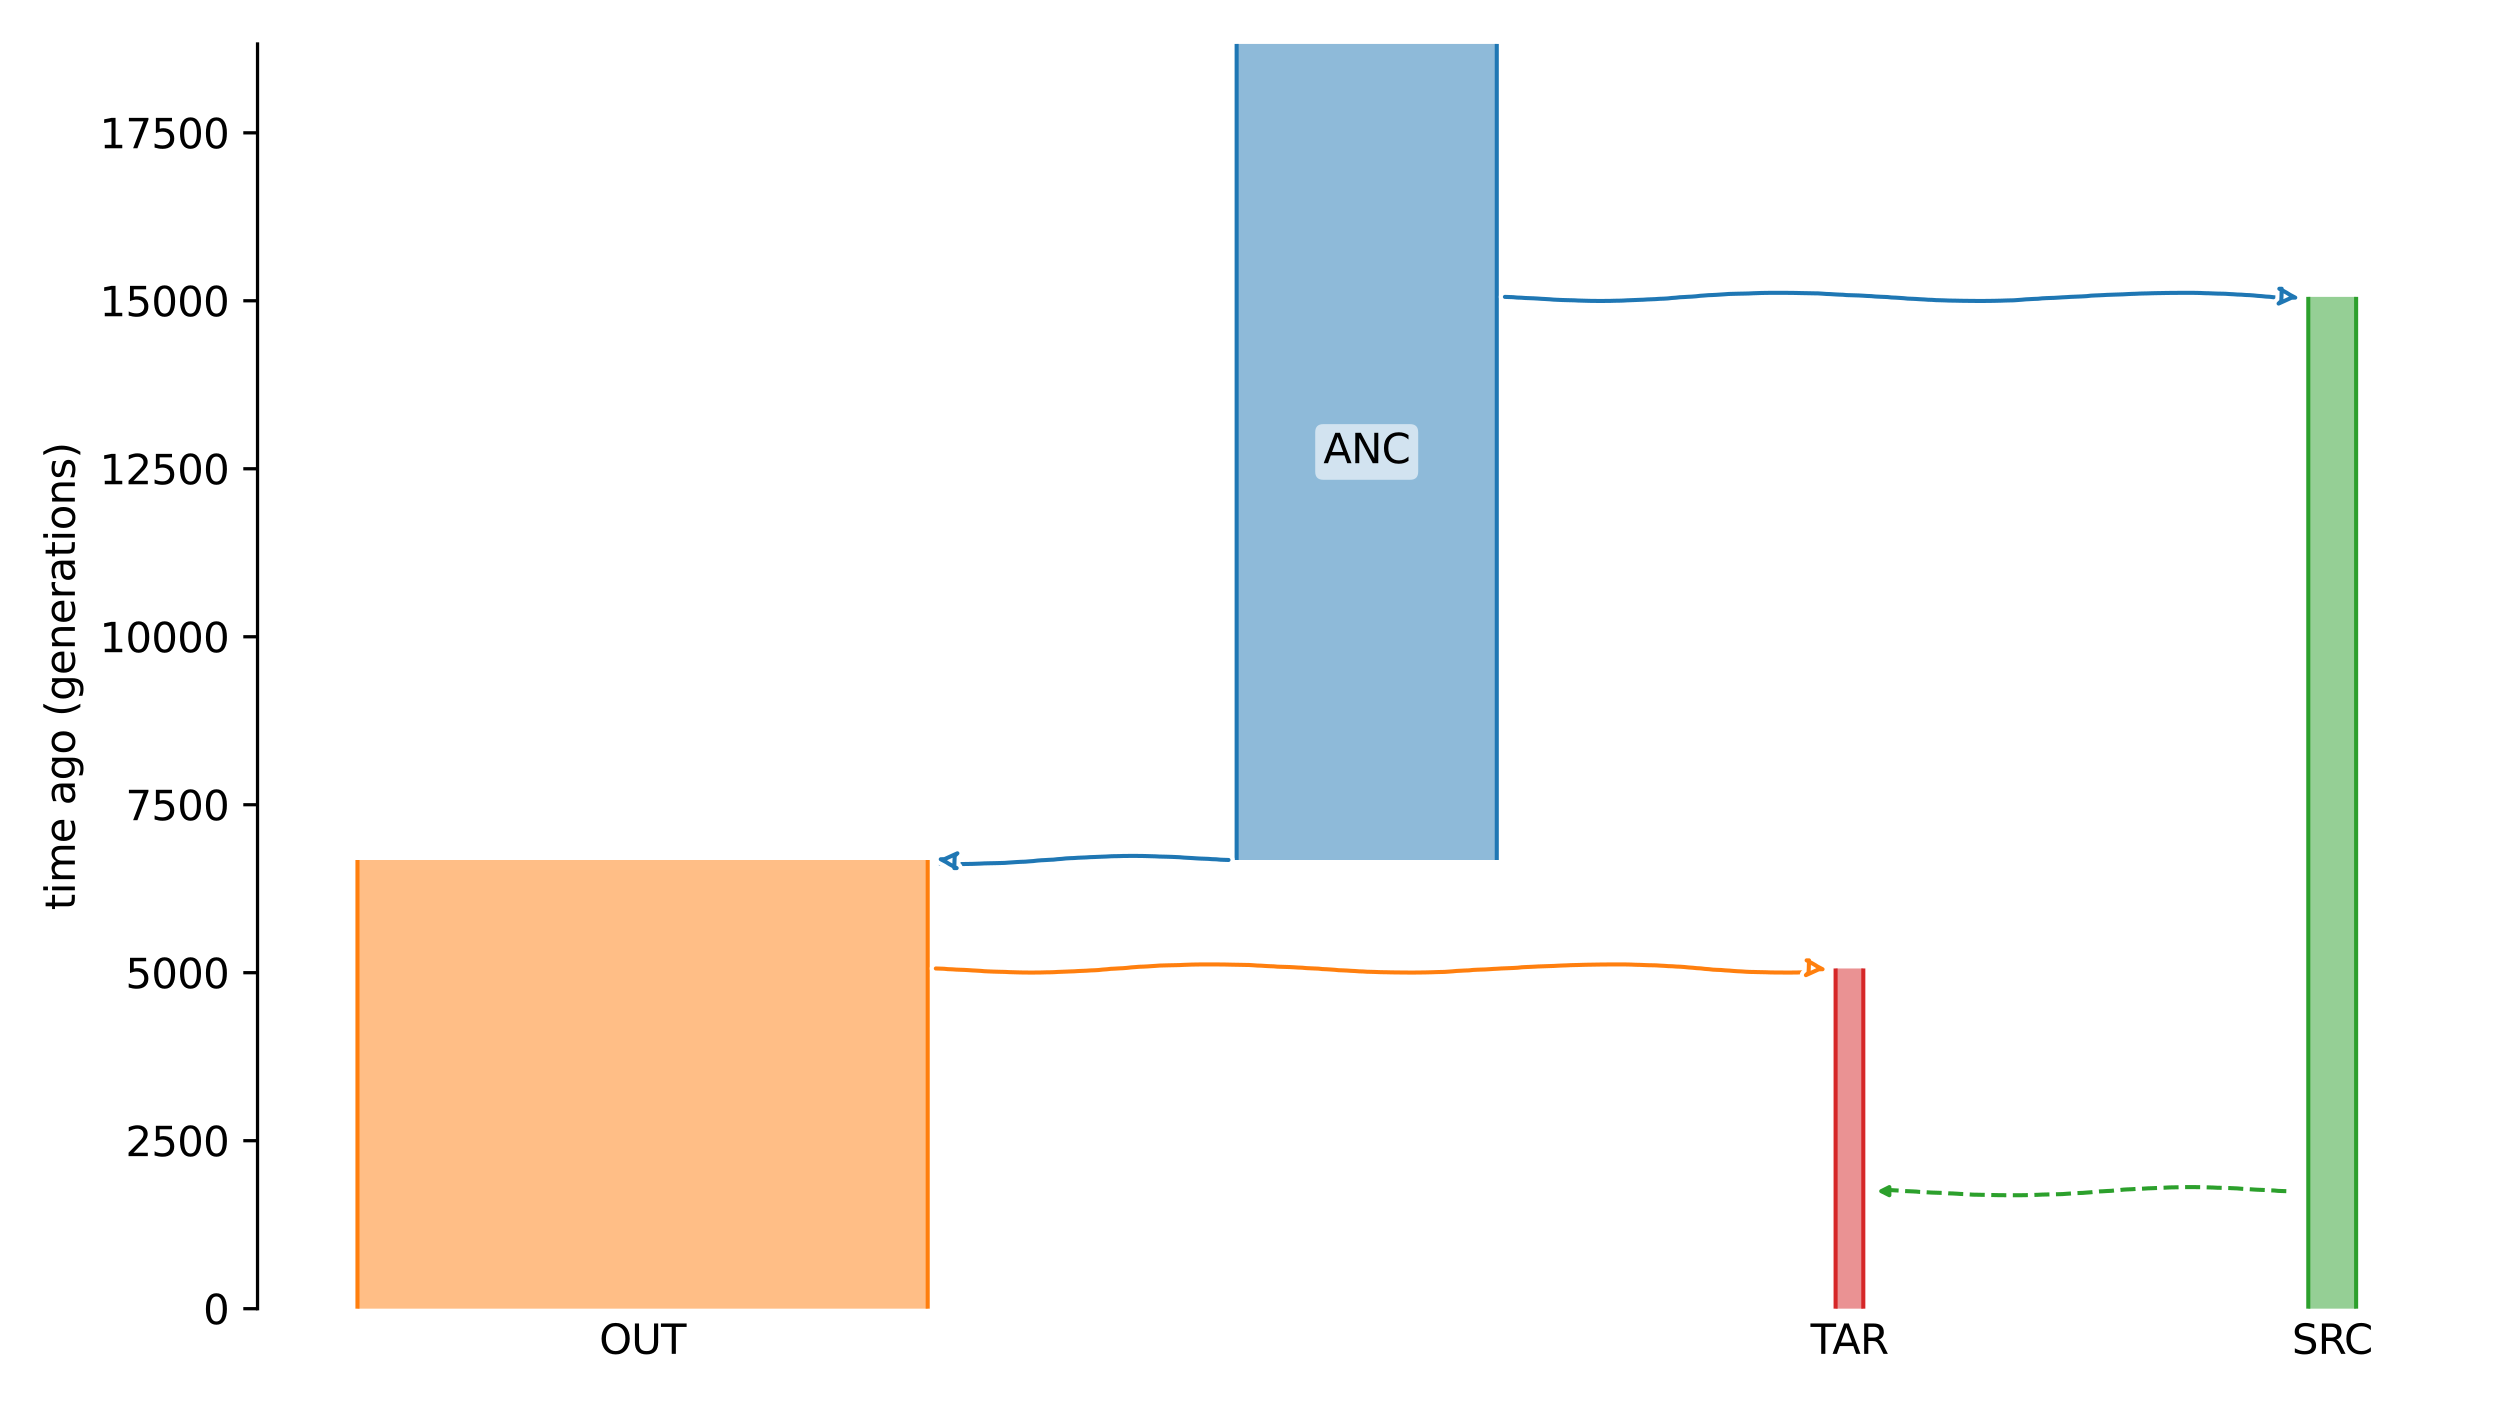 <?xml version="1.0" encoding="utf-8" standalone="no"?>
<!DOCTYPE svg PUBLIC "-//W3C//DTD SVG 1.1//EN"
  "http://www.w3.org/Graphics/SVG/1.1/DTD/svg11.dtd">
<svg xmlns:xlink="http://www.w3.org/1999/xlink" width="614.4pt" height="345.6pt" viewBox="0 0 614.4 345.6" xmlns="http://www.w3.org/2000/svg" version="1.1">
 <defs>
  <style type="text/css">*{stroke-linejoin: round; stroke-linecap: butt}</style>
 </defs>
 <g id="figure_1">
  <g id="patch_1">
   <path d="M 0 345.6 
L 614.4 345.6 
L 614.4 0 
L 0 0 
z
" style="fill: #ffffff"/>
  </g>
  <g id="axes_1">
   <g id="patch_2">
    <path d="M 63.291 321.622 
L 603.6 321.622 
L 603.6 10.8 
L 63.291 10.8 
z
" style="fill: #ffffff"/>
   </g>
   <path d="M 561.881 292.74 
L 560.881 292.709 
L 559.881 292.672 
L 558.881 292.574 
L 557.881 292.541 
L 556.881 292.468 
L 555.881 292.429 
L 554.881 292.394 
L 553.881 292.336 
L 552.881 292.266 
L 551.881 292.214 
L 550.881 292.155 
L 549.881 292.066 
L 548.881 292.02 
L 547.881 291.978 
L 546.881 291.947 
L 545.881 291.921 
L 544.881 291.9 
L 543.881 291.846 
L 542.881 291.818 
L 541.881 291.788 
L 540.881 291.763 
L 539.881 291.752 
L 538.881 291.741 
L 537.881 291.742 
L 536.881 291.751 
L 535.881 291.763 
L 534.881 291.794 
L 533.881 291.805 
L 532.881 291.835 
L 531.881 291.895 
L 530.881 291.932 
L 529.881 291.971 
L 528.881 292.014 
L 527.881 292.046 
L 526.881 292.114 
L 525.881 292.153 
L 524.881 292.196 
L 523.881 292.266 
L 522.881 292.303 
L 521.881 292.361 
L 520.881 292.472 
L 519.881 292.543 
L 518.881 292.656 
L 517.881 292.701 
L 516.881 292.763 
L 515.881 292.811 
L 514.881 292.892 
L 513.881 293.01 
L 512.881 293.081 
L 511.881 293.164 
L 510.881 293.197 
L 509.881 293.248 
L 508.881 293.317 
L 507.881 293.383 
L 506.881 293.46 
L 505.881 293.487 
L 504.881 293.514 
L 503.881 293.536 
L 502.881 293.556 
L 501.881 293.582 
L 500.881 293.632 
L 499.881 293.667 
L 498.881 293.703 
L 497.881 293.718 
L 496.881 293.734 
L 495.881 293.737 
L 494.881 293.74 
L 493.881 293.739 
L 492.881 293.737 
L 491.881 293.724 
L 490.881 293.716 
L 489.881 293.694 
L 488.881 293.671 
L 487.881 293.654 
L 486.881 293.636 
L 485.881 293.615 
L 484.881 293.599 
L 483.881 293.536 
L 482.881 293.46 
L 481.881 293.428 
L 480.881 293.36 
L 479.881 293.306 
L 478.881 293.273 
L 477.881 293.182 
L 476.881 293.154 
L 475.881 293.122 
L 474.881 293.091 
L 473.881 293.037 
L 472.881 292.972 
L 471.881 292.934 
L 470.881 292.838 
L 469.881 292.789 
L 468.881 292.745 
L 467.881 292.704 
L 466.881 292.596 
L 465.881 292.554 
L 464.881 292.492 
L 463.33 292.422 
" clip-path="url(#pb2c00c269d)" style="fill: none; stroke-dasharray: 3.7,1.6; stroke-dashoffset: 0; stroke: #2ca02c"/>
   <g id="patch_3">
    <path d="M 303.916 10.8 
L 303.916 211.346 
M 367.848 10.8 
L 367.848 211.346 
" clip-path="url(#pb2c00c269d)" style="fill: none; stroke: #ffffff; stroke-width: 3; stroke-linejoin: miter"/>
    <path d="M 303.916 10.8 
L 303.916 211.346 
M 367.848 10.8 
L 367.848 211.346 
" clip-path="url(#pb2c00c269d)" style="fill: none; stroke: #1f77b4; stroke-linejoin: miter"/>
    <g id="PolyCollection_1">
     <path d="M 367.848 10.8 
L 303.916 10.8 
L 303.916 211.346 
L 367.848 211.346 
L 367.848 211.346 
L 367.848 10.8 
z
" clip-path="url(#pb2c00c269d)" style="fill: #1f77b4; fill-opacity: 0.5"/>
    </g>
    <g id="patch_4">
     <path d="M 87.85 211.346 
L 87.85 321.622 
M 227.992 211.346 
L 227.992 321.622 
" clip-path="url(#pb2c00c269d)" style="fill: none; stroke: #ffffff; stroke-width: 3; stroke-linejoin: miter"/>
     <path d="M 87.85 211.346 
L 87.85 321.622 
M 227.992 211.346 
L 227.992 321.622 
" clip-path="url(#pb2c00c269d)" style="fill: none; stroke: #ff7f0e; stroke-linejoin: miter"/>
     <g id="PolyCollection_2">
      <path d="M 227.992 211.346 
L 87.85 211.346 
L 87.85 321.622 
L 227.992 321.622 
L 227.992 321.622 
L 227.992 211.346 
z
" clip-path="url(#pb2c00c269d)" style="fill: #ff7f0e; fill-opacity: 0.5"/>
     </g>
     <g id="patch_5">
      <path d="M 567.284 72.964 
L 567.284 321.622 
M 579.04 72.964 
L 579.04 321.622 
" clip-path="url(#pb2c00c269d)" style="fill: none; stroke: #ffffff; stroke-width: 3; stroke-linejoin: miter"/>
      <path d="M 567.284 72.964 
L 567.284 321.622 
M 579.04 72.964 
L 579.04 321.622 
" clip-path="url(#pb2c00c269d)" style="fill: none; stroke: #2ca02c; stroke-linejoin: miter"/>
      <g id="PolyCollection_3">
       <path d="M 579.04 72.964 
L 567.284 72.964 
L 567.284 321.622 
L 579.04 321.622 
L 579.04 321.622 
L 579.04 72.964 
z
" clip-path="url(#pb2c00c269d)" style="fill: #2ca02c; fill-opacity: 0.5"/>
      </g>
      <g id="patch_6">
       <path d="M 451.117 238.015 
L 451.117 321.622 
M 457.927 238.015 
L 457.927 321.622 
" clip-path="url(#pb2c00c269d)" style="fill: none; stroke: #ffffff; stroke-width: 3; stroke-linejoin: miter"/>
       <path d="M 451.117 238.015 
L 451.117 321.622 
M 457.927 238.015 
L 457.927 321.622 
" clip-path="url(#pb2c00c269d)" style="fill: none; stroke: #d62728; stroke-linejoin: miter"/>
       <g id="PolyCollection_4">
        <path d="M 457.927 238.015 
L 451.117 238.015 
L 451.117 321.622 
L 457.927 321.622 
L 457.927 321.622 
L 457.927 238.015 
z
" clip-path="url(#pb2c00c269d)" style="fill: #d62728; fill-opacity: 0.5"/>
       </g>
       <g id="matplotlib.axis_1">
        <g id="xtick_1">
         <g id="line2d_1"/>
         <g id="text_1">
          <!-- OUT -->
          <g transform="translate(147.272 332.72) scale(0.1 -0.1)">
           <defs>
            <path id="DejaVuSans-4f" d="M 2522 4238 
Q 1834 4238 1429 3725 
Q 1025 3213 1025 2328 
Q 1025 1447 1429 934 
Q 1834 422 2522 422 
Q 3209 422 3611 934 
Q 4013 1447 4013 2328 
Q 4013 3213 3611 3725 
Q 3209 4238 2522 4238 
z
M 2522 4750 
Q 3503 4750 4090 4092 
Q 4678 3434 4678 2328 
Q 4678 1225 4090 567 
Q 3503 -91 2522 -91 
Q 1538 -91 948 565 
Q 359 1222 359 2328 
Q 359 3434 948 4092 
Q 1538 4750 2522 4750 
z
" transform="scale(0.016)"/>
            <path id="DejaVuSans-55" d="M 556 4666 
L 1191 4666 
L 1191 1831 
Q 1191 1081 1462 751 
Q 1734 422 2344 422 
Q 2950 422 3222 751 
Q 3494 1081 3494 1831 
L 3494 4666 
L 4128 4666 
L 4128 1753 
Q 4128 841 3676 375 
Q 3225 -91 2344 -91 
Q 1459 -91 1007 375 
Q 556 841 556 1753 
L 556 4666 
z
" transform="scale(0.016)"/>
            <path id="DejaVuSans-54" d="M -19 4666 
L 3928 4666 
L 3928 4134 
L 2272 4134 
L 2272 0 
L 1638 0 
L 1638 4134 
L -19 4134 
L -19 4666 
z
" transform="scale(0.016)"/>
           </defs>
           <use xlink:href="#DejaVuSans-4f"/>
           <use xlink:href="#DejaVuSans-55" x="78.711"/>
           <use xlink:href="#DejaVuSans-54" x="151.904"/>
          </g>
         </g>
        </g>
        <g id="xtick_2">
         <g id="line2d_2"/>
         <g id="text_2">
          <!-- SRC -->
          <g transform="translate(563.273 332.72) scale(0.1 -0.1)">
           <defs>
            <path id="DejaVuSans-53" d="M 3425 4513 
L 3425 3897 
Q 3066 4069 2747 4153 
Q 2428 4238 2131 4238 
Q 1616 4238 1336 4038 
Q 1056 3838 1056 3469 
Q 1056 3159 1242 3001 
Q 1428 2844 1947 2747 
L 2328 2669 
Q 3034 2534 3370 2195 
Q 3706 1856 3706 1288 
Q 3706 609 3251 259 
Q 2797 -91 1919 -91 
Q 1588 -91 1214 -16 
Q 841 59 441 206 
L 441 856 
Q 825 641 1194 531 
Q 1563 422 1919 422 
Q 2459 422 2753 634 
Q 3047 847 3047 1241 
Q 3047 1584 2836 1778 
Q 2625 1972 2144 2069 
L 1759 2144 
Q 1053 2284 737 2584 
Q 422 2884 422 3419 
Q 422 4038 858 4394 
Q 1294 4750 2059 4750 
Q 2388 4750 2728 4690 
Q 3069 4631 3425 4513 
z
" transform="scale(0.016)"/>
            <path id="DejaVuSans-52" d="M 2841 2188 
Q 3044 2119 3236 1894 
Q 3428 1669 3622 1275 
L 4263 0 
L 3584 0 
L 2988 1197 
Q 2756 1666 2539 1819 
Q 2322 1972 1947 1972 
L 1259 1972 
L 1259 0 
L 628 0 
L 628 4666 
L 2053 4666 
Q 2853 4666 3247 4331 
Q 3641 3997 3641 3322 
Q 3641 2881 3436 2590 
Q 3231 2300 2841 2188 
z
M 1259 4147 
L 1259 2491 
L 2053 2491 
Q 2509 2491 2742 2702 
Q 2975 2913 2975 3322 
Q 2975 3731 2742 3939 
Q 2509 4147 2053 4147 
L 1259 4147 
z
" transform="scale(0.016)"/>
            <path id="DejaVuSans-43" d="M 4122 4306 
L 4122 3641 
Q 3803 3938 3442 4084 
Q 3081 4231 2675 4231 
Q 1875 4231 1450 3742 
Q 1025 3253 1025 2328 
Q 1025 1406 1450 917 
Q 1875 428 2675 428 
Q 3081 428 3442 575 
Q 3803 722 4122 1019 
L 4122 359 
Q 3791 134 3420 21 
Q 3050 -91 2638 -91 
Q 1578 -91 968 557 
Q 359 1206 359 2328 
Q 359 3453 968 4101 
Q 1578 4750 2638 4750 
Q 3056 4750 3426 4639 
Q 3797 4528 4122 4306 
z
" transform="scale(0.016)"/>
           </defs>
           <use xlink:href="#DejaVuSans-53"/>
           <use xlink:href="#DejaVuSans-52" x="63.477"/>
           <use xlink:href="#DejaVuSans-43" x="127.959"/>
          </g>
         </g>
        </g>
        <g id="xtick_3">
         <g id="line2d_3"/>
         <g id="text_3">
          <!-- TAR -->
          <g transform="translate(444.961 332.72) scale(0.1 -0.1)">
           <defs>
            <path id="DejaVuSans-41" d="M 2188 4044 
L 1331 1722 
L 3047 1722 
L 2188 4044 
z
M 1831 4666 
L 2547 4666 
L 4325 0 
L 3669 0 
L 3244 1197 
L 1141 1197 
L 716 0 
L 50 0 
L 1831 4666 
z
" transform="scale(0.016)"/>
           </defs>
           <use xlink:href="#DejaVuSans-54"/>
           <use xlink:href="#DejaVuSans-41" x="53.334"/>
           <use xlink:href="#DejaVuSans-52" x="121.742"/>
          </g>
         </g>
        </g>
       </g>
       <g id="matplotlib.axis_2">
        <g id="ytick_1">
         <g id="line2d_4">
          <defs>
           <path id="m63db507e86" d="M 0 0 
L -3.5 0 
" style="stroke: #000000; stroke-width: 0.8"/>
          </defs>
          <g>
           <use xlink:href="#m63db507e86" x="63.291" y="321.622" style="stroke: #000000; stroke-width: 0.8"/>
          </g>
         </g>
         <g id="text_4">
          <!-- 0 -->
          <g transform="translate(49.928 325.421) scale(0.1 -0.1)">
           <defs>
            <path id="DejaVuSans-30" d="M 2034 4250 
Q 1547 4250 1301 3770 
Q 1056 3291 1056 2328 
Q 1056 1369 1301 889 
Q 1547 409 2034 409 
Q 2525 409 2770 889 
Q 3016 1369 3016 2328 
Q 3016 3291 2770 3770 
Q 2525 4250 2034 4250 
z
M 2034 4750 
Q 2819 4750 3233 4129 
Q 3647 3509 3647 2328 
Q 3647 1150 3233 529 
Q 2819 -91 2034 -91 
Q 1250 -91 836 529 
Q 422 1150 422 2328 
Q 422 3509 836 4129 
Q 1250 4750 2034 4750 
z
" transform="scale(0.016)"/>
           </defs>
           <use xlink:href="#DejaVuSans-30"/>
          </g>
         </g>
        </g>
        <g id="ytick_2">
         <g id="line2d_5">
          <g>
           <use xlink:href="#m63db507e86" x="63.291" y="280.339" style="stroke: #000000; stroke-width: 0.8"/>
          </g>
         </g>
         <g id="text_5">
          <!-- 2500 -->
          <g transform="translate(30.841 284.138) scale(0.1 -0.1)">
           <defs>
            <path id="DejaVuSans-32" d="M 1228 531 
L 3431 531 
L 3431 0 
L 469 0 
L 469 531 
Q 828 903 1448 1529 
Q 2069 2156 2228 2338 
Q 2531 2678 2651 2914 
Q 2772 3150 2772 3378 
Q 2772 3750 2511 3984 
Q 2250 4219 1831 4219 
Q 1534 4219 1204 4116 
Q 875 4013 500 3803 
L 500 4441 
Q 881 4594 1212 4672 
Q 1544 4750 1819 4750 
Q 2544 4750 2975 4387 
Q 3406 4025 3406 3419 
Q 3406 3131 3298 2873 
Q 3191 2616 2906 2266 
Q 2828 2175 2409 1742 
Q 1991 1309 1228 531 
z
" transform="scale(0.016)"/>
            <path id="DejaVuSans-35" d="M 691 4666 
L 3169 4666 
L 3169 4134 
L 1269 4134 
L 1269 2991 
Q 1406 3038 1543 3061 
Q 1681 3084 1819 3084 
Q 2600 3084 3056 2656 
Q 3513 2228 3513 1497 
Q 3513 744 3044 326 
Q 2575 -91 1722 -91 
Q 1428 -91 1123 -41 
Q 819 9 494 109 
L 494 744 
Q 775 591 1075 516 
Q 1375 441 1709 441 
Q 2250 441 2565 725 
Q 2881 1009 2881 1497 
Q 2881 1984 2565 2268 
Q 2250 2553 1709 2553 
Q 1456 2553 1204 2497 
Q 953 2441 691 2322 
L 691 4666 
z
" transform="scale(0.016)"/>
           </defs>
           <use xlink:href="#DejaVuSans-32"/>
           <use xlink:href="#DejaVuSans-35" x="63.623"/>
           <use xlink:href="#DejaVuSans-30" x="127.246"/>
           <use xlink:href="#DejaVuSans-30" x="190.869"/>
          </g>
         </g>
        </g>
        <g id="ytick_3">
         <g id="line2d_6">
          <g>
           <use xlink:href="#m63db507e86" x="63.291" y="239.055" style="stroke: #000000; stroke-width: 0.8"/>
          </g>
         </g>
         <g id="text_6">
          <!-- 5000 -->
          <g transform="translate(30.841 242.855) scale(0.1 -0.1)">
           <use xlink:href="#DejaVuSans-35"/>
           <use xlink:href="#DejaVuSans-30" x="63.623"/>
           <use xlink:href="#DejaVuSans-30" x="127.246"/>
           <use xlink:href="#DejaVuSans-30" x="190.869"/>
          </g>
         </g>
        </g>
        <g id="ytick_4">
         <g id="line2d_7">
          <g>
           <use xlink:href="#m63db507e86" x="63.291" y="197.772" style="stroke: #000000; stroke-width: 0.8"/>
          </g>
         </g>
         <g id="text_7">
          <!-- 7500 -->
          <g transform="translate(30.841 201.571) scale(0.1 -0.1)">
           <defs>
            <path id="DejaVuSans-37" d="M 525 4666 
L 3525 4666 
L 3525 4397 
L 1831 0 
L 1172 0 
L 2766 4134 
L 525 4134 
L 525 4666 
z
" transform="scale(0.016)"/>
           </defs>
           <use xlink:href="#DejaVuSans-37"/>
           <use xlink:href="#DejaVuSans-35" x="63.623"/>
           <use xlink:href="#DejaVuSans-30" x="127.246"/>
           <use xlink:href="#DejaVuSans-30" x="190.869"/>
          </g>
         </g>
        </g>
        <g id="ytick_5">
         <g id="line2d_8">
          <g>
           <use xlink:href="#m63db507e86" x="63.291" y="156.489" style="stroke: #000000; stroke-width: 0.8"/>
          </g>
         </g>
         <g id="text_8">
          <!-- 10000 -->
          <g transform="translate(24.478 160.288) scale(0.1 -0.1)">
           <defs>
            <path id="DejaVuSans-31" d="M 794 531 
L 1825 531 
L 1825 4091 
L 703 3866 
L 703 4441 
L 1819 4666 
L 2450 4666 
L 2450 531 
L 3481 531 
L 3481 0 
L 794 0 
L 794 531 
z
" transform="scale(0.016)"/>
           </defs>
           <use xlink:href="#DejaVuSans-31"/>
           <use xlink:href="#DejaVuSans-30" x="63.623"/>
           <use xlink:href="#DejaVuSans-30" x="127.246"/>
           <use xlink:href="#DejaVuSans-30" x="190.869"/>
           <use xlink:href="#DejaVuSans-30" x="254.492"/>
          </g>
         </g>
        </g>
        <g id="ytick_6">
         <g id="line2d_9">
          <g>
           <use xlink:href="#m63db507e86" x="63.291" y="115.205" style="stroke: #000000; stroke-width: 0.8"/>
          </g>
         </g>
         <g id="text_9">
          <!-- 12500 -->
          <g transform="translate(24.478 119.005) scale(0.1 -0.1)">
           <use xlink:href="#DejaVuSans-31"/>
           <use xlink:href="#DejaVuSans-32" x="63.623"/>
           <use xlink:href="#DejaVuSans-35" x="127.246"/>
           <use xlink:href="#DejaVuSans-30" x="190.869"/>
           <use xlink:href="#DejaVuSans-30" x="254.492"/>
          </g>
         </g>
        </g>
        <g id="ytick_7">
         <g id="line2d_10">
          <g>
           <use xlink:href="#m63db507e86" x="63.291" y="73.922" style="stroke: #000000; stroke-width: 0.8"/>
          </g>
         </g>
         <g id="text_10">
          <!-- 15000 -->
          <g transform="translate(24.478 77.721) scale(0.1 -0.1)">
           <use xlink:href="#DejaVuSans-31"/>
           <use xlink:href="#DejaVuSans-35" x="63.623"/>
           <use xlink:href="#DejaVuSans-30" x="127.246"/>
           <use xlink:href="#DejaVuSans-30" x="190.869"/>
           <use xlink:href="#DejaVuSans-30" x="254.492"/>
          </g>
         </g>
        </g>
        <g id="ytick_8">
         <g id="line2d_11">
          <g>
           <use xlink:href="#m63db507e86" x="63.291" y="32.639" style="stroke: #000000; stroke-width: 0.8"/>
          </g>
         </g>
         <g id="text_11">
          <!-- 17500 -->
          <g transform="translate(24.478 36.438) scale(0.1 -0.1)">
           <use xlink:href="#DejaVuSans-31"/>
           <use xlink:href="#DejaVuSans-37" x="63.623"/>
           <use xlink:href="#DejaVuSans-35" x="127.246"/>
           <use xlink:href="#DejaVuSans-30" x="190.869"/>
           <use xlink:href="#DejaVuSans-30" x="254.492"/>
          </g>
         </g>
        </g>
        <g id="text_12">
         <!-- time ago (generations) -->
         <g transform="translate(18.398 223.682) rotate(-90) scale(0.1 -0.1)">
          <defs>
           <path id="DejaVuSans-74" d="M 1172 4494 
L 1172 3500 
L 2356 3500 
L 2356 3053 
L 1172 3053 
L 1172 1153 
Q 1172 725 1289 603 
Q 1406 481 1766 481 
L 2356 481 
L 2356 0 
L 1766 0 
Q 1100 0 847 248 
Q 594 497 594 1153 
L 594 3053 
L 172 3053 
L 172 3500 
L 594 3500 
L 594 4494 
L 1172 4494 
z
" transform="scale(0.016)"/>
           <path id="DejaVuSans-69" d="M 603 3500 
L 1178 3500 
L 1178 0 
L 603 0 
L 603 3500 
z
M 603 4863 
L 1178 4863 
L 1178 4134 
L 603 4134 
L 603 4863 
z
" transform="scale(0.016)"/>
           <path id="DejaVuSans-6d" d="M 3328 2828 
Q 3544 3216 3844 3400 
Q 4144 3584 4550 3584 
Q 5097 3584 5394 3201 
Q 5691 2819 5691 2113 
L 5691 0 
L 5113 0 
L 5113 2094 
Q 5113 2597 4934 2840 
Q 4756 3084 4391 3084 
Q 3944 3084 3684 2787 
Q 3425 2491 3425 1978 
L 3425 0 
L 2847 0 
L 2847 2094 
Q 2847 2600 2669 2842 
Q 2491 3084 2119 3084 
Q 1678 3084 1418 2786 
Q 1159 2488 1159 1978 
L 1159 0 
L 581 0 
L 581 3500 
L 1159 3500 
L 1159 2956 
Q 1356 3278 1631 3431 
Q 1906 3584 2284 3584 
Q 2666 3584 2933 3390 
Q 3200 3197 3328 2828 
z
" transform="scale(0.016)"/>
           <path id="DejaVuSans-65" d="M 3597 1894 
L 3597 1613 
L 953 1613 
Q 991 1019 1311 708 
Q 1631 397 2203 397 
Q 2534 397 2845 478 
Q 3156 559 3463 722 
L 3463 178 
Q 3153 47 2828 -22 
Q 2503 -91 2169 -91 
Q 1331 -91 842 396 
Q 353 884 353 1716 
Q 353 2575 817 3079 
Q 1281 3584 2069 3584 
Q 2775 3584 3186 3129 
Q 3597 2675 3597 1894 
z
M 3022 2063 
Q 3016 2534 2758 2815 
Q 2500 3097 2075 3097 
Q 1594 3097 1305 2825 
Q 1016 2553 972 2059 
L 3022 2063 
z
" transform="scale(0.016)"/>
           <path id="DejaVuSans-20" transform="scale(0.016)"/>
           <path id="DejaVuSans-61" d="M 2194 1759 
Q 1497 1759 1228 1600 
Q 959 1441 959 1056 
Q 959 750 1161 570 
Q 1363 391 1709 391 
Q 2188 391 2477 730 
Q 2766 1069 2766 1631 
L 2766 1759 
L 2194 1759 
z
M 3341 1997 
L 3341 0 
L 2766 0 
L 2766 531 
Q 2569 213 2275 61 
Q 1981 -91 1556 -91 
Q 1019 -91 701 211 
Q 384 513 384 1019 
Q 384 1609 779 1909 
Q 1175 2209 1959 2209 
L 2766 2209 
L 2766 2266 
Q 2766 2663 2505 2880 
Q 2244 3097 1772 3097 
Q 1472 3097 1187 3025 
Q 903 2953 641 2809 
L 641 3341 
Q 956 3463 1253 3523 
Q 1550 3584 1831 3584 
Q 2591 3584 2966 3190 
Q 3341 2797 3341 1997 
z
" transform="scale(0.016)"/>
           <path id="DejaVuSans-67" d="M 2906 1791 
Q 2906 2416 2648 2759 
Q 2391 3103 1925 3103 
Q 1463 3103 1205 2759 
Q 947 2416 947 1791 
Q 947 1169 1205 825 
Q 1463 481 1925 481 
Q 2391 481 2648 825 
Q 2906 1169 2906 1791 
z
M 3481 434 
Q 3481 -459 3084 -895 
Q 2688 -1331 1869 -1331 
Q 1566 -1331 1297 -1286 
Q 1028 -1241 775 -1147 
L 775 -588 
Q 1028 -725 1275 -790 
Q 1522 -856 1778 -856 
Q 2344 -856 2625 -561 
Q 2906 -266 2906 331 
L 2906 616 
Q 2728 306 2450 153 
Q 2172 0 1784 0 
Q 1141 0 747 490 
Q 353 981 353 1791 
Q 353 2603 747 3093 
Q 1141 3584 1784 3584 
Q 2172 3584 2450 3431 
Q 2728 3278 2906 2969 
L 2906 3500 
L 3481 3500 
L 3481 434 
z
" transform="scale(0.016)"/>
           <path id="DejaVuSans-6f" d="M 1959 3097 
Q 1497 3097 1228 2736 
Q 959 2375 959 1747 
Q 959 1119 1226 758 
Q 1494 397 1959 397 
Q 2419 397 2687 759 
Q 2956 1122 2956 1747 
Q 2956 2369 2687 2733 
Q 2419 3097 1959 3097 
z
M 1959 3584 
Q 2709 3584 3137 3096 
Q 3566 2609 3566 1747 
Q 3566 888 3137 398 
Q 2709 -91 1959 -91 
Q 1206 -91 779 398 
Q 353 888 353 1747 
Q 353 2609 779 3096 
Q 1206 3584 1959 3584 
z
" transform="scale(0.016)"/>
           <path id="DejaVuSans-28" d="M 1984 4856 
Q 1566 4138 1362 3434 
Q 1159 2731 1159 2009 
Q 1159 1288 1364 580 
Q 1569 -128 1984 -844 
L 1484 -844 
Q 1016 -109 783 600 
Q 550 1309 550 2009 
Q 550 2706 781 3412 
Q 1013 4119 1484 4856 
L 1984 4856 
z
" transform="scale(0.016)"/>
           <path id="DejaVuSans-6e" d="M 3513 2113 
L 3513 0 
L 2938 0 
L 2938 2094 
Q 2938 2591 2744 2837 
Q 2550 3084 2163 3084 
Q 1697 3084 1428 2787 
Q 1159 2491 1159 1978 
L 1159 0 
L 581 0 
L 581 3500 
L 1159 3500 
L 1159 2956 
Q 1366 3272 1645 3428 
Q 1925 3584 2291 3584 
Q 2894 3584 3203 3211 
Q 3513 2838 3513 2113 
z
" transform="scale(0.016)"/>
           <path id="DejaVuSans-72" d="M 2631 2963 
Q 2534 3019 2420 3045 
Q 2306 3072 2169 3072 
Q 1681 3072 1420 2755 
Q 1159 2438 1159 1844 
L 1159 0 
L 581 0 
L 581 3500 
L 1159 3500 
L 1159 2956 
Q 1341 3275 1631 3429 
Q 1922 3584 2338 3584 
Q 2397 3584 2469 3576 
Q 2541 3569 2628 3553 
L 2631 2963 
z
" transform="scale(0.016)"/>
           <path id="DejaVuSans-73" d="M 2834 3397 
L 2834 2853 
Q 2591 2978 2328 3040 
Q 2066 3103 1784 3103 
Q 1356 3103 1142 2972 
Q 928 2841 928 2578 
Q 928 2378 1081 2264 
Q 1234 2150 1697 2047 
L 1894 2003 
Q 2506 1872 2764 1633 
Q 3022 1394 3022 966 
Q 3022 478 2636 193 
Q 2250 -91 1575 -91 
Q 1294 -91 989 -36 
Q 684 19 347 128 
L 347 722 
Q 666 556 975 473 
Q 1284 391 1588 391 
Q 1994 391 2212 530 
Q 2431 669 2431 922 
Q 2431 1156 2273 1281 
Q 2116 1406 1581 1522 
L 1381 1569 
Q 847 1681 609 1914 
Q 372 2147 372 2553 
Q 372 3047 722 3315 
Q 1072 3584 1716 3584 
Q 2034 3584 2315 3537 
Q 2597 3491 2834 3397 
z
" transform="scale(0.016)"/>
           <path id="DejaVuSans-29" d="M 513 4856 
L 1013 4856 
Q 1481 4119 1714 3412 
Q 1947 2706 1947 2009 
Q 1947 1309 1714 600 
Q 1481 -109 1013 -844 
L 513 -844 
Q 928 -128 1133 580 
Q 1338 1288 1338 2009 
Q 1338 2731 1133 3434 
Q 928 4138 513 4856 
z
" transform="scale(0.016)"/>
          </defs>
          <use xlink:href="#DejaVuSans-74"/>
          <use xlink:href="#DejaVuSans-69" x="39.209"/>
          <use xlink:href="#DejaVuSans-6d" x="66.992"/>
          <use xlink:href="#DejaVuSans-65" x="164.404"/>
          <use xlink:href="#DejaVuSans-20" x="225.928"/>
          <use xlink:href="#DejaVuSans-61" x="257.715"/>
          <use xlink:href="#DejaVuSans-67" x="318.994"/>
          <use xlink:href="#DejaVuSans-6f" x="382.471"/>
          <use xlink:href="#DejaVuSans-20" x="443.652"/>
          <use xlink:href="#DejaVuSans-28" x="475.439"/>
          <use xlink:href="#DejaVuSans-67" x="514.453"/>
          <use xlink:href="#DejaVuSans-65" x="577.93"/>
          <use xlink:href="#DejaVuSans-6e" x="639.453"/>
          <use xlink:href="#DejaVuSans-65" x="702.832"/>
          <use xlink:href="#DejaVuSans-72" x="764.355"/>
          <use xlink:href="#DejaVuSans-61" x="805.469"/>
          <use xlink:href="#DejaVuSans-74" x="866.748"/>
          <use xlink:href="#DejaVuSans-69" x="905.957"/>
          <use xlink:href="#DejaVuSans-6f" x="933.74"/>
          <use xlink:href="#DejaVuSans-6e" x="994.922"/>
          <use xlink:href="#DejaVuSans-73" x="1058.301"/>
          <use xlink:href="#DejaVuSans-29" x="1110.4"/>
         </g>
        </g>
       </g>
       <g id="patch_7">
        <path d="M 301.918 211.346 
L 300.918 211.315 
L 299.918 211.278 
L 298.918 211.18 
L 297.918 211.147 
L 296.918 211.074 
L 295.918 211.035 
L 294.918 211 
L 293.918 210.942 
L 292.918 210.872 
L 291.918 210.82 
L 290.918 210.761 
L 289.918 210.672 
L 288.918 210.626 
L 287.918 210.584 
L 286.918 210.553 
L 285.918 210.527 
L 284.918 210.506 
L 283.918 210.452 
L 282.918 210.424 
L 281.918 210.394 
L 280.918 210.369 
L 279.918 210.357 
L 278.918 210.347 
L 277.918 210.348 
L 276.918 210.357 
L 275.918 210.369 
L 274.918 210.4 
L 273.918 210.411 
L 272.918 210.441 
L 271.918 210.501 
L 270.918 210.538 
L 269.918 210.577 
L 268.918 210.62 
L 267.918 210.652 
L 266.918 210.72 
L 265.918 210.759 
L 264.918 210.802 
L 263.918 210.872 
L 262.918 210.908 
L 261.918 210.967 
L 260.918 211.078 
L 259.918 211.148 
L 258.918 211.261 
L 257.918 211.307 
L 256.918 211.368 
L 255.918 211.417 
L 254.918 211.498 
L 253.918 211.616 
L 252.918 211.687 
L 251.918 211.77 
L 250.918 211.803 
L 249.918 211.854 
L 248.918 211.923 
L 247.918 211.989 
L 246.918 212.066 
L 245.918 212.093 
L 244.918 212.12 
L 243.918 212.142 
L 242.918 212.162 
L 241.918 212.188 
L 240.918 212.238 
L 239.918 212.273 
L 238.918 212.309 
L 237.918 212.324 
L 236.918 212.34 
L 235.918 212.343 
L 234.918 212.346 
L 233.918 212.345 
L 232.918 212.343 
L 231.109 212.33 
" clip-path="url(#pb2c00c269d)" style="fill: none; stroke: #ffffff; stroke-width: 3; stroke-linecap: round"/>
        <path d="M 301.918 211.346 
L 300.918 211.315 
L 299.918 211.278 
L 298.918 211.18 
L 297.918 211.147 
L 296.918 211.074 
L 295.918 211.035 
L 294.918 211 
L 293.918 210.942 
L 292.918 210.872 
L 291.918 210.82 
L 290.918 210.761 
L 289.918 210.672 
L 288.918 210.626 
L 287.918 210.584 
L 286.918 210.553 
L 285.918 210.527 
L 284.918 210.506 
L 283.918 210.452 
L 282.918 210.424 
L 281.918 210.394 
L 280.918 210.369 
L 279.918 210.357 
L 278.918 210.347 
L 277.918 210.348 
L 276.918 210.357 
L 275.918 210.369 
L 274.918 210.4 
L 273.918 210.411 
L 272.918 210.441 
L 271.918 210.501 
L 270.918 210.538 
L 269.918 210.577 
L 268.918 210.62 
L 267.918 210.652 
L 266.918 210.72 
L 265.918 210.759 
L 264.918 210.802 
L 263.918 210.872 
L 262.918 210.908 
L 261.918 210.967 
L 260.918 211.078 
L 259.918 211.148 
L 258.918 211.261 
L 257.918 211.307 
L 256.918 211.368 
L 255.918 211.417 
L 254.918 211.498 
L 253.918 211.616 
L 252.918 211.687 
L 251.918 211.77 
L 250.918 211.803 
L 249.918 211.854 
L 248.918 211.923 
L 247.918 211.989 
L 246.918 212.066 
L 245.918 212.093 
L 244.918 212.12 
L 243.918 212.142 
L 242.918 212.162 
L 241.918 212.188 
L 240.918 212.238 
L 239.918 212.273 
L 238.918 212.309 
L 237.918 212.324 
L 236.918 212.34 
L 235.918 212.343 
L 234.918 212.346 
L 233.918 212.345 
L 232.918 212.343 
L 231.109 212.33 
" clip-path="url(#pb2c00c269d)" style="fill: none; stroke: #1f77b4; stroke-linecap: round"/>
        <path d="M 235.109 213.346 
L 234.229 212.871 
L 233.351 212.39 
L 232.5 211.856 
L 231.198 211.168 
L 232.125 211.142 
L 233.037 210.73 
L 233.947 210.314 
L 235.29 209.707 
L 234.635 210.346 
L 234.583 211.346 
L 234.524 213.346 
z
" clip-path="url(#pb2c00c269d)" style="fill: #ffffff; stroke: #ffffff; stroke-width: 3; stroke-linecap: round"/>
        <path d="M 235.109 213.346 
L 234.229 212.871 
L 233.351 212.39 
L 232.5 211.856 
L 231.198 211.168 
L 232.125 211.142 
L 233.037 210.73 
L 233.947 210.314 
L 235.29 209.707 
L 234.635 210.346 
L 234.583 211.346 
L 234.524 213.346 
z
" clip-path="url(#pb2c00c269d)" style="fill: #ffffff; stroke: #1f77b4; stroke-linecap: round"/>
        <g id="patch_8">
         <path d="M 369.847 72.964 
L 370.847 72.996 
L 371.847 73.033 
L 372.847 73.13 
L 373.847 73.163 
L 374.847 73.237 
L 375.847 73.275 
L 376.847 73.311 
L 377.847 73.368 
L 378.847 73.439 
L 379.847 73.491 
L 380.847 73.55 
L 381.847 73.638 
L 382.847 73.684 
L 383.847 73.727 
L 384.847 73.757 
L 385.847 73.783 
L 386.847 73.804 
L 387.847 73.859 
L 388.847 73.887 
L 389.847 73.916 
L 390.847 73.942 
L 391.847 73.953 
L 392.847 73.963 
L 393.847 73.963 
L 394.847 73.953 
L 395.847 73.942 
L 396.847 73.911 
L 397.847 73.899 
L 398.847 73.869 
L 399.847 73.81 
L 400.847 73.772 
L 401.847 73.733 
L 402.847 73.691 
L 403.847 73.658 
L 404.847 73.591 
L 405.847 73.551 
L 406.847 73.509 
L 407.847 73.438 
L 408.847 73.402 
L 409.847 73.343 
L 410.847 73.232 
L 411.847 73.162 
L 412.847 73.049 
L 413.847 73.003 
L 414.847 72.942 
L 415.847 72.893 
L 416.847 72.813 
L 417.847 72.694 
L 418.847 72.624 
L 419.847 72.541 
L 420.847 72.507 
L 421.847 72.456 
L 422.847 72.388 
L 423.847 72.322 
L 424.847 72.245 
L 425.847 72.217 
L 426.847 72.191 
L 427.847 72.168 
L 428.847 72.149 
L 429.847 72.122 
L 430.847 72.072 
L 431.847 72.037 
L 432.847 72.002 
L 433.847 71.986 
L 434.847 71.97 
L 435.847 71.967 
L 436.847 71.965 
L 437.847 71.965 
L 438.847 71.967 
L 439.847 71.98 
L 440.847 71.989 
L 441.847 72.01 
L 442.847 72.033 
L 443.847 72.05 
L 444.847 72.069 
L 445.847 72.089 
L 446.847 72.106 
L 447.847 72.169 
L 448.847 72.244 
L 449.847 72.277 
L 450.847 72.344 
L 451.847 72.398 
L 452.847 72.432 
L 453.847 72.522 
L 454.847 72.551 
L 455.847 72.582 
L 456.847 72.613 
L 457.847 72.668 
L 458.847 72.733 
L 459.847 72.771 
L 460.847 72.867 
L 461.847 72.916 
L 462.847 72.96 
L 463.847 73 
L 464.847 73.108 
L 465.847 73.15 
L 466.847 73.212 
L 467.847 73.282 
L 468.847 73.387 
L 469.847 73.424 
L 470.847 73.47 
L 471.847 73.538 
L 472.847 73.587 
L 473.847 73.664 
L 474.847 73.695 
L 475.847 73.764 
L 476.847 73.788 
L 477.847 73.817 
L 478.847 73.859 
L 479.847 73.88 
L 480.847 73.894 
L 481.847 73.921 
L 482.847 73.93 
L 483.847 73.943 
L 484.847 73.954 
L 485.847 73.96 
L 486.847 73.964 
L 487.847 73.959 
L 488.847 73.945 
L 489.847 73.938 
L 490.847 73.913 
L 491.847 73.89 
L 492.847 73.853 
L 493.847 73.827 
L 494.847 73.805 
L 495.847 73.736 
L 496.847 73.662 
L 497.847 73.568 
L 498.847 73.517 
L 499.847 73.463 
L 500.847 73.428 
L 501.847 73.322 
L 502.847 73.269 
L 503.847 73.232 
L 504.847 73.201 
L 505.847 73.14 
L 506.847 73.073 
L 507.847 73.024 
L 508.847 72.959 
L 509.847 72.92 
L 510.847 72.878 
L 511.847 72.836 
L 512.847 72.777 
L 513.847 72.664 
L 514.847 72.612 
L 515.847 72.572 
L 516.847 72.525 
L 517.847 72.468 
L 518.847 72.436 
L 519.847 72.399 
L 520.847 72.367 
L 521.847 72.333 
L 522.847 72.275 
L 523.847 72.229 
L 524.847 72.2 
L 525.847 72.149 
L 526.847 72.124 
L 527.847 72.103 
L 528.847 72.068 
L 529.847 72.044 
L 530.847 72.03 
L 531.847 72.011 
L 532.847 71.995 
L 533.847 71.983 
L 534.847 71.977 
L 535.847 71.97 
L 536.847 71.965 
L 537.847 71.967 
L 538.847 71.969 
L 539.847 71.981 
L 540.847 72.009 
L 541.847 72.053 
L 542.847 72.073 
L 543.847 72.114 
L 544.847 72.154 
L 545.847 72.173 
L 546.847 72.196 
L 547.847 72.263 
L 548.847 72.312 
L 549.847 72.386 
L 550.847 72.417 
L 551.847 72.494 
L 552.847 72.532 
L 553.847 72.606 
L 554.847 72.71 
L 555.847 72.78 
L 556.847 72.885 
L 557.847 72.94 
L 558.847 73.064 
L 559.847 73.134 
L 560.847 73.25 
L 561.847 73.3 
L 562.847 73.336 
L 564.169 73.428 
" clip-path="url(#pb2c00c269d)" style="fill: none; stroke: #ffffff; stroke-width: 3; stroke-linecap: round"/>
         <path d="M 369.847 72.964 
L 370.847 72.996 
L 371.847 73.033 
L 372.847 73.13 
L 373.847 73.163 
L 374.847 73.237 
L 375.847 73.275 
L 376.847 73.311 
L 377.847 73.368 
L 378.847 73.439 
L 379.847 73.491 
L 380.847 73.55 
L 381.847 73.638 
L 382.847 73.684 
L 383.847 73.727 
L 384.847 73.757 
L 385.847 73.783 
L 386.847 73.804 
L 387.847 73.859 
L 388.847 73.887 
L 389.847 73.916 
L 390.847 73.942 
L 391.847 73.953 
L 392.847 73.963 
L 393.847 73.963 
L 394.847 73.953 
L 395.847 73.942 
L 396.847 73.911 
L 397.847 73.899 
L 398.847 73.869 
L 399.847 73.81 
L 400.847 73.772 
L 401.847 73.733 
L 402.847 73.691 
L 403.847 73.658 
L 404.847 73.591 
L 405.847 73.551 
L 406.847 73.509 
L 407.847 73.438 
L 408.847 73.402 
L 409.847 73.343 
L 410.847 73.232 
L 411.847 73.162 
L 412.847 73.049 
L 413.847 73.003 
L 414.847 72.942 
L 415.847 72.893 
L 416.847 72.813 
L 417.847 72.694 
L 418.847 72.624 
L 419.847 72.541 
L 420.847 72.507 
L 421.847 72.456 
L 422.847 72.388 
L 423.847 72.322 
L 424.847 72.245 
L 425.847 72.217 
L 426.847 72.191 
L 427.847 72.168 
L 428.847 72.149 
L 429.847 72.122 
L 430.847 72.072 
L 431.847 72.037 
L 432.847 72.002 
L 433.847 71.986 
L 434.847 71.97 
L 435.847 71.967 
L 436.847 71.965 
L 437.847 71.965 
L 438.847 71.967 
L 439.847 71.98 
L 440.847 71.989 
L 441.847 72.01 
L 442.847 72.033 
L 443.847 72.05 
L 444.847 72.069 
L 445.847 72.089 
L 446.847 72.106 
L 447.847 72.169 
L 448.847 72.244 
L 449.847 72.277 
L 450.847 72.344 
L 451.847 72.398 
L 452.847 72.432 
L 453.847 72.522 
L 454.847 72.551 
L 455.847 72.582 
L 456.847 72.613 
L 457.847 72.668 
L 458.847 72.733 
L 459.847 72.771 
L 460.847 72.867 
L 461.847 72.916 
L 462.847 72.96 
L 463.847 73 
L 464.847 73.108 
L 465.847 73.15 
L 466.847 73.212 
L 467.847 73.282 
L 468.847 73.387 
L 469.847 73.424 
L 470.847 73.47 
L 471.847 73.538 
L 472.847 73.587 
L 473.847 73.664 
L 474.847 73.695 
L 475.847 73.764 
L 476.847 73.788 
L 477.847 73.817 
L 478.847 73.859 
L 479.847 73.88 
L 480.847 73.894 
L 481.847 73.921 
L 482.847 73.93 
L 483.847 73.943 
L 484.847 73.954 
L 485.847 73.96 
L 486.847 73.964 
L 487.847 73.959 
L 488.847 73.945 
L 489.847 73.938 
L 490.847 73.913 
L 491.847 73.89 
L 492.847 73.853 
L 493.847 73.827 
L 494.847 73.805 
L 495.847 73.736 
L 496.847 73.662 
L 497.847 73.568 
L 498.847 73.517 
L 499.847 73.463 
L 500.847 73.428 
L 501.847 73.322 
L 502.847 73.269 
L 503.847 73.232 
L 504.847 73.201 
L 505.847 73.14 
L 506.847 73.073 
L 507.847 73.024 
L 508.847 72.959 
L 509.847 72.92 
L 510.847 72.878 
L 511.847 72.836 
L 512.847 72.777 
L 513.847 72.664 
L 514.847 72.612 
L 515.847 72.572 
L 516.847 72.525 
L 517.847 72.468 
L 518.847 72.436 
L 519.847 72.399 
L 520.847 72.367 
L 521.847 72.333 
L 522.847 72.275 
L 523.847 72.229 
L 524.847 72.2 
L 525.847 72.149 
L 526.847 72.124 
L 527.847 72.103 
L 528.847 72.068 
L 529.847 72.044 
L 530.847 72.03 
L 531.847 72.011 
L 532.847 71.995 
L 533.847 71.983 
L 534.847 71.977 
L 535.847 71.97 
L 536.847 71.965 
L 537.847 71.967 
L 538.847 71.969 
L 539.847 71.981 
L 540.847 72.009 
L 541.847 72.053 
L 542.847 72.073 
L 543.847 72.114 
L 544.847 72.154 
L 545.847 72.173 
L 546.847 72.196 
L 547.847 72.263 
L 548.847 72.312 
L 549.847 72.386 
L 550.847 72.417 
L 551.847 72.494 
L 552.847 72.532 
L 553.847 72.606 
L 554.847 72.71 
L 555.847 72.78 
L 556.847 72.885 
L 557.847 72.94 
L 558.847 73.064 
L 559.847 73.134 
L 560.847 73.25 
L 561.847 73.3 
L 562.847 73.336 
L 564.169 73.428 
" clip-path="url(#pb2c00c269d)" style="fill: none; stroke: #1f77b4; stroke-linecap: round"/>
         <path d="M 560.169 70.964 
L 561.049 71.44 
L 561.927 71.92 
L 562.778 72.455 
L 564.08 73.142 
L 563.153 73.168 
L 562.241 73.581 
L 561.331 73.996 
L 559.988 74.603 
L 560.643 73.964 
L 560.695 72.964 
L 560.754 70.964 
z
" clip-path="url(#pb2c00c269d)" style="fill: #ffffff; stroke: #ffffff; stroke-width: 3; stroke-linecap: round"/>
         <path d="M 560.169 70.964 
L 561.049 71.44 
L 561.927 71.92 
L 562.778 72.455 
L 564.08 73.142 
L 563.153 73.168 
L 562.241 73.581 
L 561.331 73.996 
L 559.988 74.603 
L 560.643 73.964 
L 560.695 72.964 
L 560.754 70.964 
z
" clip-path="url(#pb2c00c269d)" style="fill: #ffffff; stroke: #1f77b4; stroke-linecap: round"/>
         <g id="patch_9">
          <path d="M 229.99 238.015 
L 230.99 238.046 
L 231.99 238.083 
L 232.99 238.181 
L 233.99 238.214 
L 234.99 238.287 
L 235.99 238.326 
L 236.99 238.361 
L 237.99 238.419 
L 238.99 238.489 
L 239.99 238.541 
L 240.99 238.6 
L 241.99 238.689 
L 242.99 238.735 
L 243.99 238.777 
L 244.99 238.808 
L 245.99 238.834 
L 246.99 238.855 
L 247.99 238.909 
L 248.99 238.937 
L 249.99 238.967 
L 250.99 238.992 
L 251.99 239.003 
L 252.99 239.014 
L 253.99 239.013 
L 254.99 239.004 
L 255.99 238.992 
L 256.99 238.961 
L 257.99 238.95 
L 258.99 238.92 
L 259.99 238.86 
L 260.99 238.823 
L 261.99 238.784 
L 262.99 238.741 
L 263.99 238.709 
L 264.99 238.641 
L 265.99 238.602 
L 266.99 238.559 
L 267.99 238.489 
L 268.99 238.452 
L 269.99 238.394 
L 270.99 238.283 
L 271.99 238.212 
L 272.99 238.099 
L 273.99 238.054 
L 274.99 237.992 
L 275.99 237.944 
L 276.99 237.863 
L 277.99 237.745 
L 278.99 237.674 
L 279.99 237.591 
L 280.99 237.558 
L 281.99 237.507 
L 282.99 237.438 
L 283.99 237.372 
L 284.99 237.295 
L 285.99 237.268 
L 286.99 237.241 
L 287.99 237.219 
L 288.99 237.199 
L 289.99 237.173 
L 290.99 237.123 
L 291.99 237.088 
L 292.99 237.052 
L 293.99 237.037 
L 294.99 237.021 
L 295.99 237.018 
L 296.99 237.015 
L 297.99 237.016 
L 298.99 237.018 
L 299.99 237.031 
L 300.99 237.039 
L 301.99 237.061 
L 302.99 237.084 
L 303.99 237.101 
L 304.99 237.119 
L 305.99 237.14 
L 306.99 237.157 
L 307.99 237.219 
L 308.99 237.295 
L 309.99 237.327 
L 310.99 237.395 
L 311.99 237.449 
L 312.99 237.483 
L 313.99 237.573 
L 314.99 237.601 
L 315.99 237.633 
L 316.99 237.664 
L 317.99 237.718 
L 318.99 237.783 
L 319.99 237.821 
L 320.99 237.917 
L 321.99 237.966 
L 322.99 238.011 
L 323.99 238.051 
L 324.99 238.159 
L 325.99 238.201 
L 326.99 238.263 
L 327.99 238.333 
L 328.99 238.437 
L 329.99 238.474 
L 330.99 238.52 
L 331.99 238.589 
L 332.99 238.637 
L 333.99 238.715 
L 334.99 238.746 
L 335.99 238.815 
L 336.99 238.839 
L 337.99 238.868 
L 338.99 238.909 
L 339.99 238.931 
L 340.99 238.945 
L 341.99 238.972 
L 342.99 238.981 
L 343.99 238.993 
L 344.99 239.004 
L 345.99 239.01 
L 346.99 239.015 
L 347.99 239.009 
L 348.99 238.996 
L 349.99 238.989 
L 350.99 238.964 
L 351.99 238.94 
L 352.99 238.904 
L 353.99 238.878 
L 354.99 238.856 
L 355.99 238.787 
L 356.99 238.712 
L 357.99 238.618 
L 358.99 238.567 
L 359.99 238.513 
L 360.99 238.478 
L 361.99 238.372 
L 362.99 238.32 
L 363.99 238.283 
L 364.99 238.252 
L 365.99 238.191 
L 366.99 238.123 
L 367.99 238.074 
L 368.99 238.009 
L 369.99 237.971 
L 370.99 237.929 
L 371.99 237.887 
L 372.99 237.828 
L 373.99 237.714 
L 374.99 237.662 
L 375.99 237.623 
L 376.99 237.576 
L 377.99 237.519 
L 378.99 237.486 
L 379.99 237.45 
L 380.99 237.418 
L 381.99 237.384 
L 382.99 237.325 
L 383.99 237.28 
L 384.99 237.25 
L 385.99 237.2 
L 386.99 237.175 
L 387.99 237.154 
L 388.99 237.119 
L 389.99 237.095 
L 390.99 237.08 
L 391.99 237.062 
L 392.99 237.046 
L 393.99 237.033 
L 394.99 237.027 
L 395.99 237.021 
L 396.99 237.015 
L 397.99 237.017 
L 398.99 237.02 
L 399.99 237.031 
L 400.99 237.059 
L 401.99 237.103 
L 402.99 237.124 
L 403.99 237.165 
L 404.99 237.205 
L 405.99 237.224 
L 406.99 237.246 
L 407.99 237.313 
L 408.99 237.363 
L 409.99 237.437 
L 410.99 237.468 
L 411.99 237.544 
L 412.99 237.583 
L 413.99 237.657 
L 414.99 237.761 
L 415.99 237.831 
L 416.99 237.936 
L 417.99 237.991 
L 418.99 238.114 
L 419.99 238.185 
L 420.99 238.301 
L 421.99 238.351 
L 422.99 238.387 
L 423.99 238.478 
L 424.99 238.532 
L 425.99 238.62 
L 426.99 238.689 
L 427.99 238.735 
L 428.99 238.807 
L 429.99 238.858 
L 430.99 238.875 
L 431.99 238.902 
L 432.99 238.921 
L 433.99 238.941 
L 434.99 238.979 
L 435.99 238.995 
L 436.99 239.004 
L 437.99 239.008 
L 438.99 239.015 
L 439.99 239.012 
L 440.99 239.007 
L 441.99 238.99 
L 442.99 238.958 
L 443.99 238.92 
L 444.99 238.886 
L 445.99 238.822 
L 446.99 238.801 
L 447.998 238.75 
" clip-path="url(#pb2c00c269d)" style="fill: none; stroke: #ffffff; stroke-width: 3; stroke-linecap: round"/>
          <path d="M 229.99 238.015 
L 230.99 238.046 
L 231.99 238.083 
L 232.99 238.181 
L 233.99 238.214 
L 234.99 238.287 
L 235.99 238.326 
L 236.99 238.361 
L 237.99 238.419 
L 238.99 238.489 
L 239.99 238.541 
L 240.99 238.6 
L 241.99 238.689 
L 242.99 238.735 
L 243.99 238.777 
L 244.99 238.808 
L 245.99 238.834 
L 246.99 238.855 
L 247.99 238.909 
L 248.99 238.937 
L 249.99 238.967 
L 250.99 238.992 
L 251.99 239.003 
L 252.99 239.014 
L 253.99 239.013 
L 254.99 239.004 
L 255.99 238.992 
L 256.99 238.961 
L 257.99 238.95 
L 258.99 238.92 
L 259.99 238.86 
L 260.99 238.823 
L 261.99 238.784 
L 262.99 238.741 
L 263.99 238.709 
L 264.99 238.641 
L 265.99 238.602 
L 266.99 238.559 
L 267.99 238.489 
L 268.99 238.452 
L 269.99 238.394 
L 270.99 238.283 
L 271.99 238.212 
L 272.99 238.099 
L 273.99 238.054 
L 274.99 237.992 
L 275.99 237.944 
L 276.99 237.863 
L 277.99 237.745 
L 278.99 237.674 
L 279.99 237.591 
L 280.99 237.558 
L 281.99 237.507 
L 282.99 237.438 
L 283.99 237.372 
L 284.99 237.295 
L 285.99 237.268 
L 286.99 237.241 
L 287.99 237.219 
L 288.99 237.199 
L 289.99 237.173 
L 290.99 237.123 
L 291.99 237.088 
L 292.99 237.052 
L 293.99 237.037 
L 294.99 237.021 
L 295.99 237.018 
L 296.99 237.015 
L 297.99 237.016 
L 298.99 237.018 
L 299.99 237.031 
L 300.99 237.039 
L 301.99 237.061 
L 302.99 237.084 
L 303.99 237.101 
L 304.99 237.119 
L 305.99 237.14 
L 306.99 237.157 
L 307.99 237.219 
L 308.99 237.295 
L 309.99 237.327 
L 310.99 237.395 
L 311.99 237.449 
L 312.99 237.483 
L 313.99 237.573 
L 314.99 237.601 
L 315.99 237.633 
L 316.99 237.664 
L 317.99 237.718 
L 318.99 237.783 
L 319.99 237.821 
L 320.99 237.917 
L 321.99 237.966 
L 322.99 238.011 
L 323.99 238.051 
L 324.99 238.159 
L 325.99 238.201 
L 326.99 238.263 
L 327.99 238.333 
L 328.99 238.437 
L 329.99 238.474 
L 330.99 238.52 
L 331.99 238.589 
L 332.99 238.637 
L 333.99 238.715 
L 334.99 238.746 
L 335.99 238.815 
L 336.99 238.839 
L 337.99 238.868 
L 338.99 238.909 
L 339.99 238.931 
L 340.99 238.945 
L 341.99 238.972 
L 342.99 238.981 
L 343.99 238.993 
L 344.99 239.004 
L 345.99 239.01 
L 346.99 239.015 
L 347.99 239.009 
L 348.99 238.996 
L 349.99 238.989 
L 350.99 238.964 
L 351.99 238.94 
L 352.99 238.904 
L 353.99 238.878 
L 354.99 238.856 
L 355.99 238.787 
L 356.99 238.712 
L 357.99 238.618 
L 358.99 238.567 
L 359.99 238.513 
L 360.99 238.478 
L 361.99 238.372 
L 362.99 238.32 
L 363.99 238.283 
L 364.99 238.252 
L 365.99 238.191 
L 366.99 238.123 
L 367.99 238.074 
L 368.99 238.009 
L 369.99 237.971 
L 370.99 237.929 
L 371.99 237.887 
L 372.99 237.828 
L 373.99 237.714 
L 374.99 237.662 
L 375.99 237.623 
L 376.99 237.576 
L 377.99 237.519 
L 378.99 237.486 
L 379.99 237.45 
L 380.99 237.418 
L 381.99 237.384 
L 382.99 237.325 
L 383.99 237.28 
L 384.99 237.25 
L 385.99 237.2 
L 386.99 237.175 
L 387.99 237.154 
L 388.99 237.119 
L 389.99 237.095 
L 390.99 237.08 
L 391.99 237.062 
L 392.99 237.046 
L 393.99 237.033 
L 394.99 237.027 
L 395.99 237.021 
L 396.99 237.015 
L 397.99 237.017 
L 398.99 237.02 
L 399.99 237.031 
L 400.99 237.059 
L 401.99 237.103 
L 402.99 237.124 
L 403.99 237.165 
L 404.99 237.205 
L 405.99 237.224 
L 406.99 237.246 
L 407.99 237.313 
L 408.99 237.363 
L 409.99 237.437 
L 410.99 237.468 
L 411.99 237.544 
L 412.99 237.583 
L 413.99 237.657 
L 414.99 237.761 
L 415.99 237.831 
L 416.99 237.936 
L 417.99 237.991 
L 418.99 238.114 
L 419.99 238.185 
L 420.99 238.301 
L 421.99 238.351 
L 422.99 238.387 
L 423.99 238.478 
L 424.99 238.532 
L 425.99 238.62 
L 426.99 238.689 
L 427.99 238.735 
L 428.99 238.807 
L 429.99 238.858 
L 430.99 238.875 
L 431.99 238.902 
L 432.99 238.921 
L 433.99 238.941 
L 434.99 238.979 
L 435.99 238.995 
L 436.99 239.004 
L 437.99 239.008 
L 438.99 239.015 
L 439.99 239.012 
L 440.99 239.007 
L 441.99 238.99 
L 442.99 238.958 
L 443.99 238.92 
L 444.99 238.886 
L 445.99 238.822 
L 446.99 238.801 
L 447.998 238.75 
" clip-path="url(#pb2c00c269d)" style="fill: none; stroke: #ff7f0e; stroke-linecap: round"/>
          <path d="M 443.998 236.015 
L 444.878 236.49 
L 445.756 236.971 
L 446.607 237.505 
L 447.909 238.193 
L 446.982 238.219 
L 446.07 238.631 
L 445.16 239.047 
L 443.817 239.654 
L 444.472 239.015 
L 444.524 238.015 
L 444.583 236.015 
z
" clip-path="url(#pb2c00c269d)" style="fill: #ffffff; stroke: #ffffff; stroke-width: 3; stroke-linecap: round"/>
          <path d="M 443.998 236.015 
L 444.878 236.49 
L 445.756 236.971 
L 446.607 237.505 
L 447.909 238.193 
L 446.982 238.219 
L 446.07 238.631 
L 445.16 239.047 
L 443.817 239.654 
L 444.472 239.015 
L 444.524 238.015 
L 444.583 236.015 
z
" clip-path="url(#pb2c00c269d)" style="fill: #ffffff; stroke: #ff7f0e; stroke-linecap: round"/>
          <path d="M 463.33 292.74 
" clip-path="url(#pb2c00c269d)" style="fill: none; stroke-dasharray: 3.7,1.6; stroke-dashoffset: 0; stroke: #2ca02c"/>
          <path d="M 462.33 292.74 
L 464.33 293.74 
L 464.33 291.74 
z
" clip-path="url(#pb2c00c269d)" style="fill: #2ca02c; stroke: #2ca02c; stroke-linejoin: miter"/>
          <g id="patch_10">
           <path d="M 63.291 321.622 
L 63.291 10.8 
" style="fill: none; stroke: #000000; stroke-width: 0.8; stroke-linejoin: miter; stroke-linecap: square"/>
          </g>
          <g id="text_13">
           <g id="patch_11">
            <path d="M 325.229 117.912 
L 346.534 117.912 
Q 348.534 117.912 348.534 115.912 
L 348.534 106.234 
Q 348.534 104.234 346.534 104.234 
L 325.229 104.234 
Q 323.229 104.234 323.229 106.234 
L 323.229 115.912 
Q 323.229 117.912 325.229 117.912 
z
" style="fill: #ffffff; opacity: 0.6"/>
           </g>
           <!-- ANC -->
           <g transform="translate(325.229 113.832) scale(0.1 -0.1)">
            <defs>
             <path id="DejaVuSans-4e" d="M 628 4666 
L 1478 4666 
L 3547 763 
L 3547 4666 
L 4159 4666 
L 4159 0 
L 3309 0 
L 1241 3903 
L 1241 0 
L 628 0 
L 628 4666 
z
" transform="scale(0.016)"/>
            </defs>
            <use xlink:href="#DejaVuSans-41"/>
            <use xlink:href="#DejaVuSans-4e" x="68.408"/>
            <use xlink:href="#DejaVuSans-43" x="143.213"/>
           </g>
          </g>
         </g>
        </g>
        <defs>
         <clipPath id="pb2c00c269d">
          <rect x="63.291" y="10.8" width="540.309" height="310.822"/>
         </clipPath>
        </defs>
       </g>
      </g>
     </g>
    </g>
   </g>
  </g>
 </g>
</svg>
